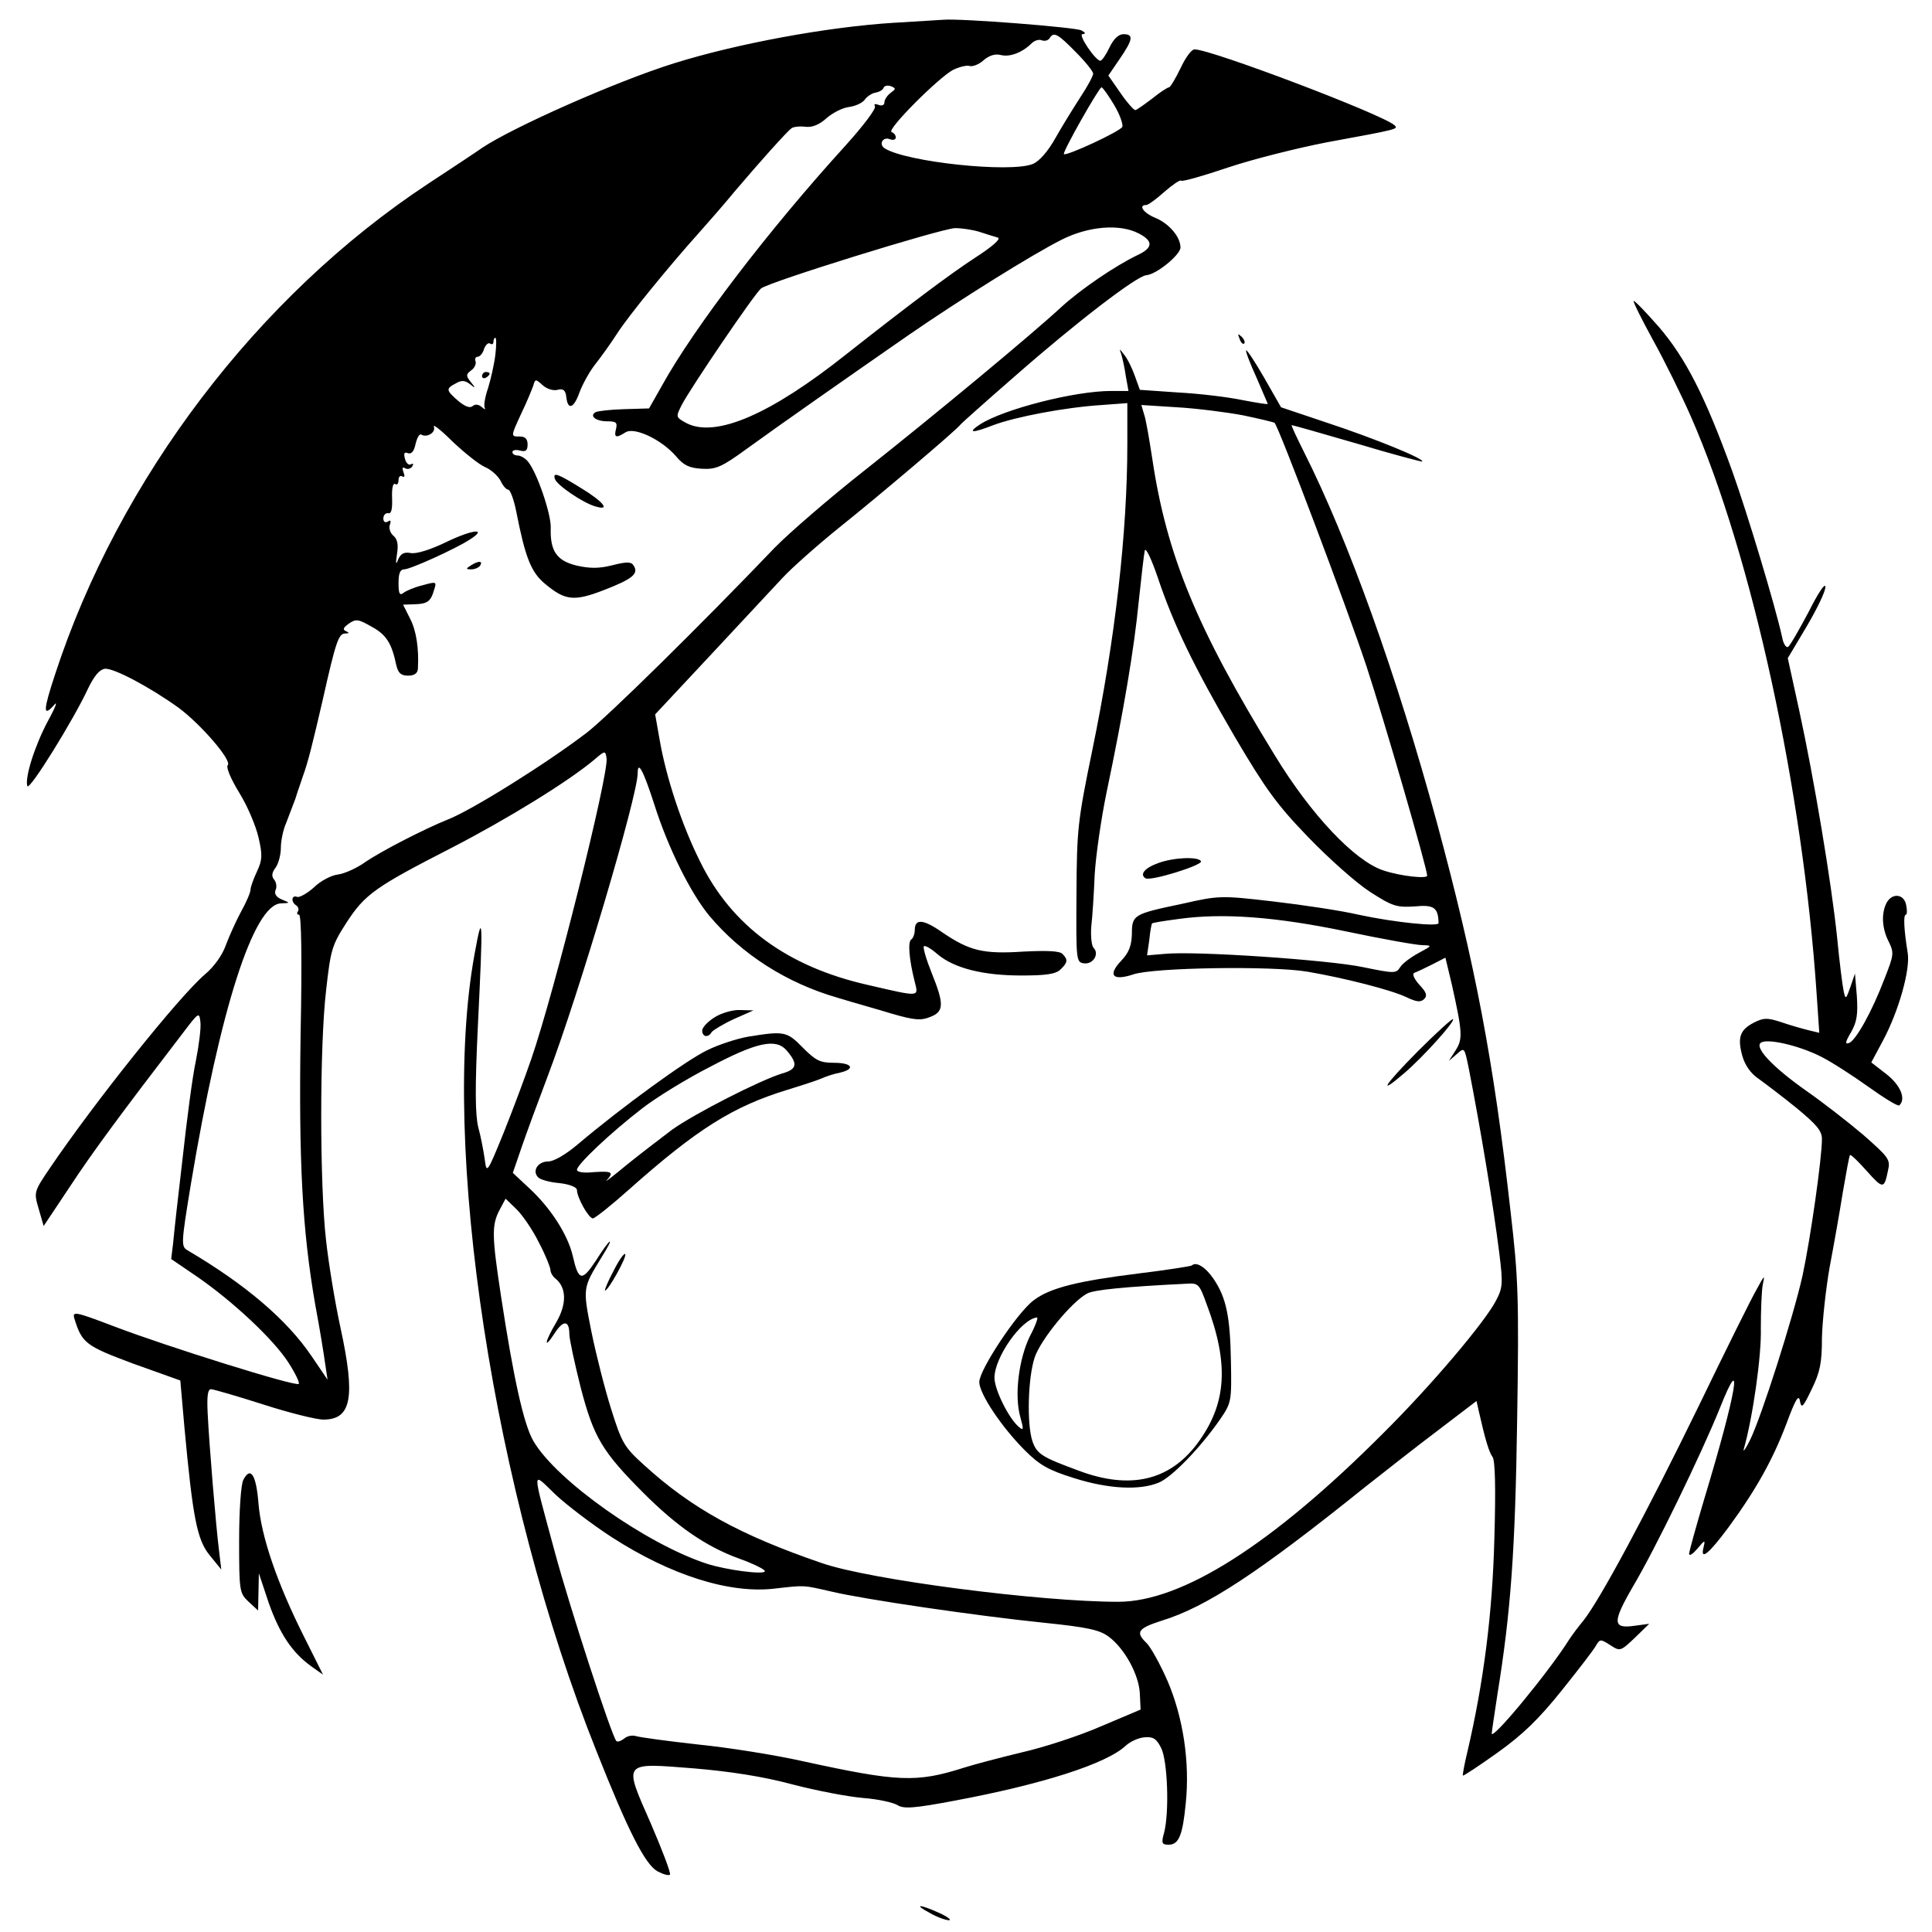 <?xml version="1.0" standalone="no"?>
<!DOCTYPE svg PUBLIC "-//W3C//DTD SVG 20010904//EN"
 "http://www.w3.org/TR/2001/REC-SVG-20010904/DTD/svg10.dtd">
<svg version="1.0" xmlns="http://www.w3.org/2000/svg"
 width="509pt" height="509pt" viewBox="0 0 509 509"
 preserveAspectRatio="xMidYMid meet">
<g transform="translate(0,509) scale(0.1,-0.1)"
fill="#000000" stroke="none">
<path d="M2355 5030 c-176 -11 -414 -55 -580 -107 -153 -48 -423 -168 -504
-222 -14 -10 -79 -53 -143 -95 -449 -296 -815 -778 -983 -1293 -31 -94 -32
-113 -4 -82 12 15 7 -1 -15 -41 -35 -66 -61 -149 -54 -171 5 -14 122 175 160
257 16 33 30 50 44 52 23 3 120 -49 195 -103 59 -44 141 -139 129 -151 -5 -5
8 -36 30 -72 22 -35 44 -88 51 -118 11 -47 10 -60 -4 -90 -9 -19 -17 -41 -17
-48 0 -7 -11 -33 -25 -58 -13 -24 -31 -64 -40 -88 -9 -26 -31 -57 -55 -77 -69
-59 -291 -337 -409 -511 -42 -62 -42 -63 -29 -107 l13 -45 68 102 c59 90 132
189 300 408 41 54 42 54 45 27 2 -15 -4 -61 -12 -102 -9 -41 -24 -157 -35
-257 -12 -101 -23 -201 -25 -224 l-5 -41 69 -47 c94 -65 201 -165 240 -226 18
-28 30 -53 27 -56 -7 -8 -346 98 -485 151 -105 40 -112 41 -106 21 20 -65 30
-72 156 -119 l123 -44 11 -125 c22 -237 33 -294 66 -335 l31 -38 -6 50 c-8 63
-26 280 -30 363 -2 43 0 62 9 62 6 0 68 -18 137 -40 68 -22 140 -40 159 -40
74 0 85 58 45 242 -14 64 -31 167 -38 230 -17 148 -17 512 0 658 12 107 15
119 53 178 49 76 76 95 279 199 147 76 306 174 374 231 29 25 30 25 33 4 6
-42 -137 -614 -198 -791 -16 -47 -49 -135 -73 -195 -44 -108 -45 -109 -50 -70
-3 21 -10 59 -17 84 -8 34 -9 100 -1 268 14 285 13 309 -9 187 -91 -500 50
-1421 322 -2100 84 -212 128 -297 160 -315 15 -8 29 -12 33 -9 3 4 -20 64 -50
134 -73 166 -77 161 114 146 94 -8 180 -21 258 -42 65 -17 150 -33 188 -36 39
-3 79 -12 90 -19 16 -10 44 -8 150 12 230 43 400 97 451 145 12 11 34 21 50
22 22 2 31 -4 43 -28 17 -33 22 -168 8 -223 -8 -28 -6 -32 12 -32 27 0 37 26
45 110 11 108 -7 224 -47 319 -20 46 -46 93 -57 103 -29 28 -22 38 40 58 118
36 256 127 536 352 51 40 137 108 193 150 l101 77 6 -27 c17 -75 27 -108 36
-120 7 -8 9 -81 5 -215 -5 -197 -28 -378 -71 -562 -8 -33 -13 -61 -12 -63 2
-1 43 26 92 61 67 48 108 88 169 164 44 55 85 108 90 118 10 17 12 17 37 1 26
-17 27 -17 65 19 l38 37 -37 -5 c-60 -9 -61 8 -6 103 60 101 181 351 229 470
64 161 44 42 -41 -239 -22 -74 -40 -139 -40 -145 1 -6 10 0 22 14 20 24 21 24
16 3 -9 -35 13 -18 65 52 72 98 117 178 153 273 24 65 33 80 36 61 4 -21 8
-17 31 31 22 45 27 69 27 135 1 44 10 127 20 185 11 58 27 148 35 199 9 52 17
97 19 98 2 2 22 -17 44 -42 43 -48 46 -48 56 1 7 29 2 35 -65 94 -40 34 -107
86 -150 116 -88 62 -135 112 -121 126 14 14 101 -6 160 -36 26 -13 82 -49 124
-79 42 -30 79 -53 82 -49 18 17 3 53 -34 82 l-40 31 30 56 c42 78 73 188 66
232 -10 62 -12 101 -5 101 3 0 4 11 1 25 -5 30 -37 34 -52 6 -14 -28 -12 -67
6 -102 14 -29 14 -34 -11 -97 -33 -87 -76 -164 -94 -170 -11 -4 -9 4 6 29 15
27 18 46 15 94 l-5 60 -12 -35 c-12 -34 -13 -34 -18 -10 -3 14 -11 77 -17 140
-15 145 -61 420 -100 599 l-30 137 50 84 c27 46 50 93 49 104 0 12 -19 -16
-44 -66 -25 -47 -49 -89 -54 -92 -5 -4 -13 8 -16 26 -19 85 -90 321 -131 436
-72 199 -123 298 -193 380 -35 40 -65 71 -67 69 -2 -2 21 -48 51 -103 30 -54
75 -145 100 -202 161 -367 295 -985 331 -1520 l7 -103 -29 7 c-16 4 -48 13
-71 21 -37 12 -46 12 -72 -1 -37 -19 -44 -39 -31 -87 7 -25 22 -47 43 -61 18
-13 63 -47 100 -77 53 -44 67 -60 67 -82 0 -50 -30 -261 -51 -359 -24 -108
-109 -375 -139 -435 -11 -22 -18 -32 -16 -23 24 84 47 247 45 318 0 47 2 99 5
115 6 27 5 27 -15 -10 -13 -22 -82 -161 -154 -310 -140 -287 -259 -508 -303
-564 -15 -18 -31 -40 -37 -49 -53 -85 -205 -269 -205 -249 0 4 7 50 15 103 35
216 47 377 52 724 5 320 3 373 -17 545 -45 403 -94 656 -195 1030 -106 389
-233 743 -350 975 -19 38 -34 70 -32 70 3 0 80 -22 173 -49 93 -28 170 -48
171 -47 7 7 -129 62 -247 101 l-125 42 -44 77 c-24 42 -46 75 -48 73 -2 -2 10
-34 27 -71 16 -38 30 -69 30 -70 0 -2 -30 3 -67 10 -38 8 -113 17 -169 20
l-101 7 -13 36 c-7 20 -19 45 -28 56 -13 17 -14 18 -8 2 3 -10 9 -36 12 -58
l7 -39 -46 0 c-96 0 -283 -48 -345 -88 -35 -23 -21 -24 35 -2 59 22 190 47
286 53 l67 5 0 -108 c0 -233 -32 -514 -92 -805 -39 -189 -41 -210 -42 -380 -1
-176 -1 -180 20 -183 24 -3 41 25 25 41 -5 5 -8 30 -6 56 3 25 7 87 9 137 3
50 17 147 31 215 46 219 73 381 85 504 7 66 14 127 16 135 3 8 18 -24 34 -71
42 -125 95 -235 203 -420 82 -139 111 -179 194 -265 54 -56 127 -121 163 -144
59 -38 70 -41 117 -38 51 5 62 -3 63 -44 0 -10 -117 2 -210 22 -47 11 -148 26
-225 35 -138 16 -143 16 -240 -6 -129 -27 -133 -29 -133 -80 -1 -31 -8 -49
-28 -70 -37 -39 -22 -54 32 -36 52 18 365 23 459 7 99 -17 220 -48 260 -67 27
-13 38 -14 47 -5 9 9 6 18 -13 38 -14 16 -19 28 -13 31 6 2 27 12 47 22 l35
18 17 -71 c28 -126 29 -143 10 -173 l-18 -28 21 18 c20 18 20 18 31 -35 32
-163 66 -369 81 -490 10 -80 9 -91 -9 -125 -29 -56 -170 -223 -296 -348 -293
-294 -531 -445 -699 -445 -206 0 -655 58 -781 102 -216 74 -343 144 -469 259
-52 47 -58 58 -86 147 -17 54 -40 145 -52 204 -23 116 -23 114 27 196 37 59
24 53 -15 -9 -37 -56 -46 -54 -61 12 -13 56 -58 126 -114 178 l-44 41 23 67
c13 38 44 122 69 188 83 219 237 739 237 798 0 35 15 7 44 -83 36 -114 96
-234 145 -293 85 -101 203 -177 339 -216 39 -12 104 -30 143 -42 59 -17 76
-18 100 -8 36 14 37 33 3 117 -14 35 -23 66 -20 69 3 3 19 -6 36 -21 44 -37
120 -56 221 -56 66 0 91 4 103 16 19 18 20 26 5 41 -8 8 -42 9 -103 6 -106 -7
-142 2 -214 51 -50 35 -72 36 -72 6 0 -10 -4 -21 -9 -25 -10 -5 -6 -53 9 -112
10 -40 15 -40 -123 -8 -213 48 -360 156 -443 326 -48 96 -89 221 -106 319
l-12 68 143 153 c79 85 165 177 192 206 26 28 94 88 151 134 99 79 308 256
318 270 3 4 68 62 145 129 163 143 320 263 345 265 27 2 90 54 90 73 0 28 -30
63 -66 78 -32 13 -46 34 -24 34 5 0 27 16 48 35 22 19 41 32 44 29 3 -3 59 13
124 35 66 22 182 51 259 66 191 35 189 35 179 45 -30 28 -483 200 -527 200 -8
0 -24 -22 -37 -50 -13 -27 -27 -50 -30 -50 -4 0 -24 -13 -45 -30 -21 -16 -41
-30 -44 -30 -4 0 -22 20 -39 45 l-32 46 30 44 c35 51 37 65 10 65 -13 0 -26
-12 -37 -35 -9 -19 -20 -35 -24 -35 -13 0 -60 70 -47 70 9 1 8 4 -3 10 -14 8
-317 32 -364 28 -11 -1 -69 -4 -130 -8z m479 -77 c25 -25 46 -51 46 -57 0 -6
-15 -34 -33 -61 -18 -28 -48 -76 -66 -108 -20 -36 -43 -62 -60 -69 -59 -24
-332 5 -390 41 -17 11 -5 32 14 24 8 -3 15 -1 15 5 0 6 -5 12 -11 14 -15 5
123 143 162 164 17 8 37 13 44 10 7 -2 24 4 36 15 15 13 31 18 46 14 24 -6 57
7 81 31 7 7 19 11 26 8 8 -3 17 -1 21 5 11 18 21 13 69 -36z m-488 -108 c-9
-7 -16 -18 -16 -25 0 -7 -7 -10 -16 -6 -9 3 -12 2 -9 -4 4 -6 -31 -52 -77
-103 -203 -223 -400 -481 -484 -633 l-34 -60 -66 -2 c-36 -1 -70 -5 -75 -8
-17 -10 1 -24 31 -24 23 0 27 -3 23 -20 -6 -23 0 -25 25 -9 24 15 96 -20 133
-63 20 -24 35 -31 68 -33 37 -2 52 4 119 53 84 61 264 187 424 298 133 92 328
214 406 253 70 35 152 42 202 16 39 -20 38 -38 -3 -57 -60 -29 -151 -91 -202
-138 -79 -73 -331 -282 -518 -430 -94 -74 -200 -166 -236 -203 -195 -204 -443
-448 -496 -488 -106 -81 -303 -204 -365 -228 -62 -25 -171 -81 -216 -111 -23
-17 -57 -32 -74 -34 -17 -2 -46 -17 -63 -34 -18 -16 -38 -27 -44 -25 -15 6
-17 -13 -3 -22 6 -4 8 -11 5 -16 -4 -5 -2 -9 3 -9 6 0 8 -118 4 -313 -5 -337
4 -516 39 -717 12 -63 23 -133 26 -155 l6 -40 -42 62 c-65 96 -174 189 -327
279 -17 10 -17 17 9 175 77 461 165 736 237 739 25 1 25 1 3 10 -15 6 -21 15
-17 25 4 8 2 21 -4 28 -7 8 -6 18 4 31 8 11 14 35 14 53 0 18 6 47 14 65 7 18
18 47 24 63 5 17 15 44 20 60 14 38 26 88 52 200 35 156 42 175 59 176 11 0
12 2 3 6 -10 4 -8 9 7 20 19 13 25 12 60 -8 39 -21 53 -44 65 -101 5 -21 12
-28 31 -28 17 0 25 6 26 18 3 53 -4 101 -21 133 l-18 36 30 1 c34 1 43 7 52
39 7 21 5 21 -31 11 -21 -5 -44 -15 -50 -20 -10 -8 -13 -2 -13 26 0 25 4 36
15 36 16 0 135 54 172 78 49 31 10 28 -59 -5 -43 -21 -81 -33 -96 -30 -17 3
-26 -1 -33 -17 -6 -16 -7 -12 -3 15 4 25 1 39 -10 48 -8 7 -12 20 -9 28 4 11
2 14 -5 9 -7 -4 -12 -1 -12 8 0 9 6 15 13 14 8 -2 11 10 10 40 -1 24 2 40 8
37 5 -4 9 1 9 10 0 9 4 13 10 10 6 -4 7 1 3 11 -4 11 -3 15 5 10 6 -3 14 -1
18 5 4 7 3 9 -3 6 -6 -4 -13 3 -16 14 -4 15 -2 19 8 15 9 -3 16 5 20 25 4 16
10 27 15 24 15 -9 39 6 33 21 -3 8 20 -10 50 -40 31 -29 69 -60 86 -67 16 -7
34 -24 40 -36 6 -13 15 -23 20 -23 5 0 15 -26 21 -57 24 -122 39 -161 77 -192
52 -43 75 -46 153 -16 75 29 93 43 80 64 -6 11 -17 12 -56 2 -36 -9 -59 -9
-95 -1 -53 13 -70 39 -68 100 1 36 -36 145 -60 174 -7 9 -20 16 -27 16 -8 0
-14 4 -14 9 0 5 9 7 20 4 15 -4 20 0 20 16 0 14 -6 21 -20 21 -25 0 -25 -1 4
62 14 29 27 61 31 72 5 18 6 18 25 1 11 -10 28 -15 39 -12 15 4 21 -1 23 -19
4 -36 20 -30 35 13 8 21 26 54 41 73 15 19 41 55 57 80 30 47 137 178 215 265
25 28 68 77 95 110 67 79 138 158 150 167 5 4 22 6 37 4 18 -2 36 5 56 23 16
14 42 27 58 29 16 2 35 10 42 19 6 9 20 18 29 19 10 2 19 7 21 13 2 5 10 7 19
4 14 -6 14 -7 -1 -18z m589 -31 c15 -25 24 -51 22 -58 -5 -12 -148 -78 -154
-72 -5 4 92 175 99 176 3 0 18 -21 33 -46z m-354 -335 c19 -6 40 -13 48 -15 9
-3 -15 -24 -60 -53 -66 -43 -174 -124 -339 -254 -200 -159 -344 -221 -421
-182 -29 16 -29 16 -13 48 24 46 191 292 209 307 20 17 472 157 511 159 17 0
46 -4 65 -10z m-1276 -324 c-3 -25 -12 -64 -19 -87 -8 -23 -12 -46 -9 -52 3
-6 0 -5 -7 1 -9 8 -18 9 -25 3 -7 -6 -20 -1 -38 14 -32 28 -33 32 -6 46 15 9
24 8 37 -2 15 -12 16 -11 2 6 -13 16 -12 20 1 30 9 6 14 17 12 24 -3 6 0 12 5
12 6 0 14 9 17 20 4 11 11 18 16 15 5 -4 9 -1 9 4 0 6 2 11 5 11 3 0 3 -20 0
-45z m1969 -159 c43 -9 81 -18 84 -20 12 -13 189 -482 242 -641 46 -140 160
-533 160 -552 0 -9 -72 -1 -116 14 -75 25 -190 146 -286 304 -204 332 -284
525 -322 779 -8 52 -17 106 -22 119 l-7 24 94 -6 c52 -3 130 -13 173 -21z
m273 -1360 c95 -20 185 -36 200 -36 27 -1 27 -1 -10 -21 -20 -11 -42 -27 -48
-37 -11 -17 -15 -17 -98 0 -90 19 -442 43 -522 35 l-47 -4 6 41 c2 23 6 42 7
43 1 2 33 7 71 12 115 16 254 6 441 -33z m-2127 -820 c17 -32 30 -65 30 -71 0
-7 6 -18 14 -24 29 -24 29 -67 2 -114 -31 -52 -35 -76 -5 -30 23 36 39 35 39
-2 0 -13 14 -77 30 -141 34 -130 56 -168 166 -278 88 -88 164 -140 248 -171
42 -15 74 -31 71 -35 -5 -9 -102 4 -152 20 -160 52 -398 220 -458 324 -25 43
-52 164 -85 381 -24 158 -25 187 -4 227 l16 30 29 -28 c16 -16 43 -55 59 -88z
m192 -776 c155 -100 311 -150 431 -135 80 9 72 9 147 -8 88 -21 383 -64 558
-82 117 -12 149 -19 173 -37 42 -31 80 -101 82 -150 l2 -42 -104 -44 c-57 -25
-152 -56 -210 -69 -58 -14 -126 -32 -151 -40 -126 -40 -173 -38 -425 17 -71
16 -196 36 -276 44 -81 9 -154 19 -163 22 -9 3 -23 1 -31 -6 -9 -7 -18 -10
-21 -7 -12 11 -124 356 -162 497 -62 230 -62 213 2 152 30 -28 97 -79 148
-112z"/>
<path d="M1462 3828 c5 -16 74 -63 106 -72 42 -13 22 12 -37 48 -63 39 -75 43
-69 24z"/>
<path d="M1240 3600 c-13 -8 -13 -10 2 -10 9 0 20 5 23 10 8 13 -5 13 -25 0z"/>
<path d="M1270 4099 c0 -5 5 -7 10 -4 6 3 10 8 10 11 0 2 -4 4 -10 4 -5 0 -10
-5 -10 -11z"/>
<path d="M3266 4197 c3 -10 9 -15 12 -12 3 3 0 11 -7 18 -10 9 -11 8 -5 -6z"/>
<path d="M3051 2816 c-36 -13 -49 -30 -33 -40 14 -8 152 35 146 45 -7 13 -73
10 -113 -5z"/>
<path d="M1883 2410 c-18 -11 -33 -27 -33 -35 0 -17 16 -20 25 -4 4 5 30 21
58 34 l52 23 -35 1 c-19 1 -50 -8 -67 -19z"/>
<path d="M3735 2320 c-89 -90 -107 -119 -35 -57 48 41 134 136 128 142 -2 2
-44 -36 -93 -85z"/>
<path d="M1972 2359 c-29 -5 -79 -21 -109 -36 -53 -25 -224 -149 -341 -248
-32 -27 -63 -45 -78 -45 -27 0 -43 -25 -26 -42 6 -6 31 -13 56 -15 27 -3 46
-11 46 -18 0 -20 31 -75 42 -75 5 0 48 34 95 76 180 160 274 219 418 263 39
12 79 25 90 30 11 5 32 12 48 15 42 10 32 26 -16 26 -37 0 -48 6 -82 40 -42
43 -49 44 -143 29z m100 -36 c31 -36 28 -50 -11 -61 -59 -18 -231 -106 -290
-148 -29 -22 -83 -63 -120 -93 -36 -30 -60 -48 -53 -41 20 22 15 25 -33 22
-27 -3 -45 0 -45 6 0 14 89 98 172 162 36 28 117 78 180 110 121 64 172 75
200 43z"/>
<path d="M1616 1741 c-15 -28 -24 -51 -22 -51 9 0 59 91 53 96 -3 3 -17 -17
-31 -45z"/>
<path d="M3140 1756 c-3 -2 -66 -12 -140 -21 -161 -20 -234 -38 -277 -71 -43
-32 -143 -183 -143 -215 0 -31 59 -119 120 -180 39 -39 62 -52 129 -73 91 -29
174 -33 224 -12 34 14 108 90 161 166 30 44 31 47 29 152 -2 119 -12 169 -46
219 -21 31 -46 46 -57 35z m39 -102 c60 -159 53 -264 -26 -369 -73 -96 -176
-120 -310 -70 -98 36 -111 44 -123 78 -15 45 -12 167 6 221 16 47 97 146 138
168 18 10 100 18 263 26 30 2 33 -1 52 -54z m-466 -85 c-29 -60 -41 -155 -25
-212 9 -33 9 -37 -3 -27 -27 22 -65 99 -65 130 0 54 71 155 112 159 4 1 -4
-22 -19 -50z"/>
<path d="M641 1191 c-6 -11 -11 -79 -11 -159 0 -135 1 -139 25 -162 l25 -23 1
49 1 49 26 -78 c29 -82 62 -131 112 -167 l31 -22 -49 98 c-72 143 -114 266
-121 353 -6 76 -21 99 -40 62z"/>
<path d="M2450 50 c19 -11 42 -19 50 -19 8 0 -3 9 -25 19 -53 24 -70 24 -25 0z"/>
</g>
</svg>
